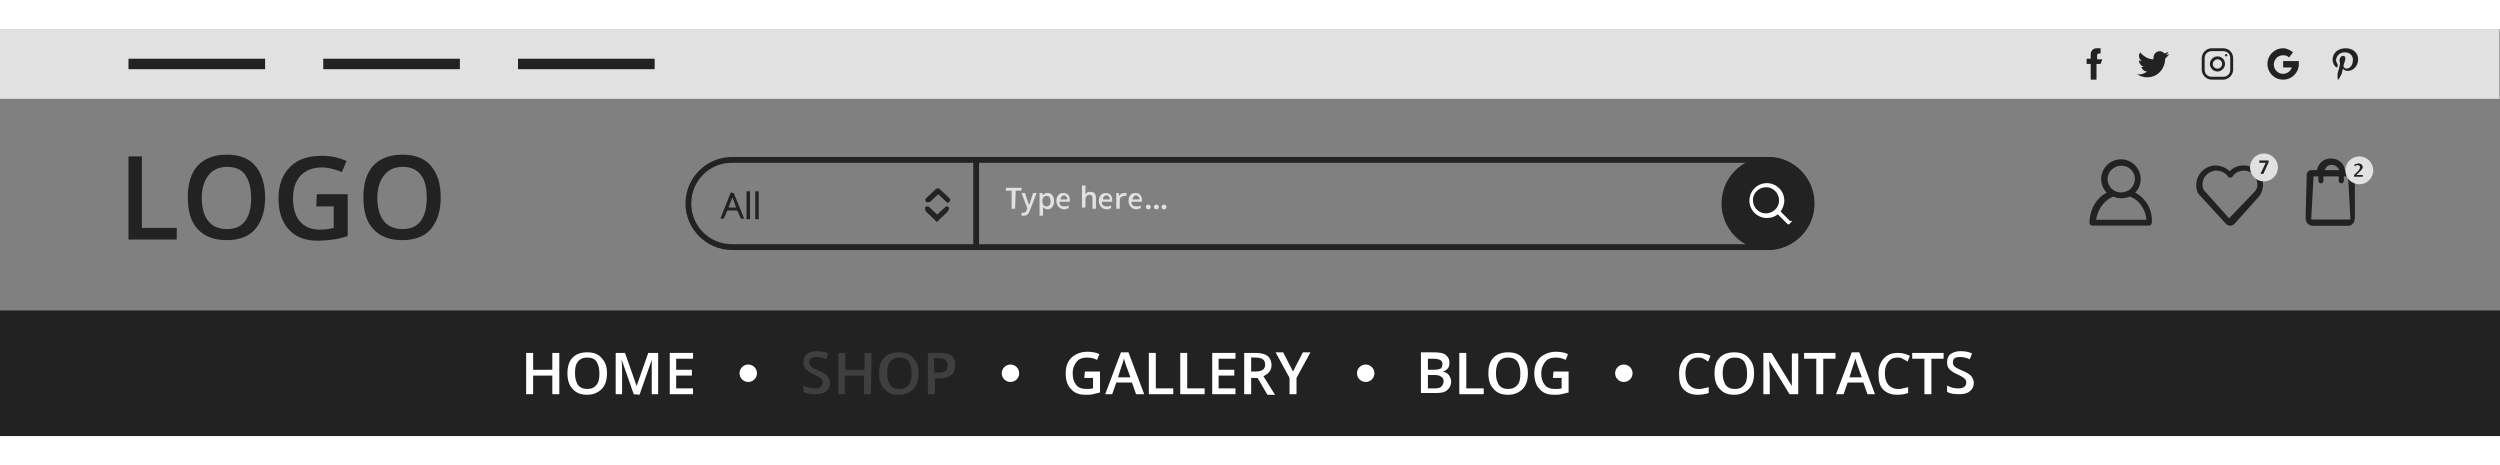 <?xml version="1.0" encoding="utf-8"?>
<!-- Generator: Adobe Illustrator 21.0.0, SVG Export Plug-In . SVG Version: 6.00 Build 0)  -->
<svg version="1.1" id="Layer_1" xmlns="http://www.w3.org/2000/svg" width="430" height="80" xmlns:xlink="http://www.w3.org/1999/xlink" x="0px" y="0px"
	 viewBox="0 0 430 70" style="enable-background:new 0 0 430 70;" xml:space="preserve">
<rect x="0" y="0" width="430" height="70" fill="#808080" stroke="none"/>
<style type="text/css">
	.st0{fill:#222222;}
	.st1{enable-background:new    ;}
	.st2{fill:#FFFFFF;}
	.st3{fill:#3F3F3F;}
	.st4{fill:#222222;stroke:#222222;stroke-width:0.479;stroke-miterlimit:10;}
	.st5{fill:#E1E1E1;}
	.st6{fill:#222222;stroke:#222222;stroke-width:0.4;stroke-miterlimit:10;}
	.st7{fill:#FFFFFF;stroke:#FFFFFF;stroke-width:0.4;stroke-miterlimit:10;}
	.st8{fill:none;stroke:#222222;stroke-linecap:square;stroke-linejoin:round;stroke-miterlimit:10;}
</style>
<g id="Bottom">
	<rect y="48.4" class="st0" width="430" height="21.6"/>
	<g id="Menu" class="st1">
		<g>
			<path class="st2" d="M96.2,62.8H95v-3.2h-3.3v3.2H90.5v-7.1h1.2v2.9H95
				v-2.9h1.2V62.8z"/>
			<path class="st2" d="M104.4,59.2c0,1.2-0.3,2.1-0.9,2.7s-1.4,1-2.5,1
				s-1.9-0.3-2.5-1c-0.6-0.6-0.9-1.5-0.9-2.7S97.9,57.1,98.5,56.5
				s1.4-0.9,2.5-0.9s1.9,0.3,2.5,1S104.4,58,104.4,59.2z M98.9,59.2
				c0,0.9,0.2,1.5,0.5,2c0.4,0.5,0.9,0.7,1.6,0.7
				s1.2-0.2,1.6-0.7s0.5-1.1,0.5-2s-0.2-1.5-0.5-2S101.7,56.5,101,56.5
				s-1.2,0.2-1.6,0.7S98.9,58.3,98.9,59.2z"/>
			<path class="st2" d="M109,62.8l-2.1-6l0,0C107,57.7,107,58.5,107,59.3v3.5h-1.1v-7.1H107.5
				l2,5.7l0,0l2-5.7h1.7v7.1h-1.1v-3.5c0-0.4,0-0.8,0-1.4s0-0.9,0-1l0,0
				l-2.1,6L109,62.8L109,62.8z"/>
			<path class="st2" d="M119.2,62.8h-4v-7.1h4v1h-2.9v1.9h2.7v1h-2.7v2.2
				h2.9V62.8z"/>
		</g>
		<circle class="st2" cx="128.7" cy="59.2" r="1.5"/>
		<g>
			<path class="st3" d="M142.8,60.8c0,0.6-0.2,1.1-0.7,1.5s-1.1,0.5-1.9,0.5
				s-1.5-0.1-2-0.4v-1.1c0.3,0.2,0.7,0.3,1,0.4s0.7,0.1,1,0.1
				c0.5,0,0.8-0.1,1-0.3s0.3-0.4,0.3-0.7s-0.1-0.5-0.3-0.7
				s-0.6-0.4-1.2-0.7c-0.7-0.3-1.1-0.6-1.4-0.9
				s-0.4-0.7-0.4-1.2c0-0.6,0.2-1.1,0.6-1.4s1-0.5,1.7-0.5
				s1.4,0.1,2,0.4l-0.4,1c-0.6-0.3-1.2-0.4-1.7-0.4
				c-0.4,0-0.7,0.1-0.9,0.2c-0.2,0.2-0.3,0.4-0.3,0.7
				c0,0.2,0,0.3,0.1,0.5c0.1,0.1,0.2,0.3,0.4,0.4s0.5,0.3,1,0.5
				s0.9,0.4,1.2,0.6s0.5,0.4,0.6,0.6S142.8,60.5,142.8,60.8z"/>
			<path class="st3" d="M149.8,62.8h-1.2v-3.2h-3.3v3.2h-1.1v-7.1h1.2
				v2.9h3.3v-2.9h1.2L149.8,62.8L149.8,62.8z"/>
			<path class="st3" d="M158,59.2c0,1.2-0.3,2.1-0.9,2.7s-1.4,1-2.5,1
				s-1.9-0.3-2.5-1c-0.6-0.6-0.9-1.5-0.9-2.7s0.3-2.1,0.9-2.7
				s1.4-0.9,2.5-0.9s1.9,0.3,2.5,1S158,58,158,59.2z M152.6,59.2
				c0,0.9,0.2,1.5,0.5,2c0.4,0.5,0.9,0.7,1.6,0.7
				c0.7,0,1.2-0.2,1.6-0.7s0.5-1.1,0.5-2s-0.2-1.5-0.5-2
				S155.4,56.5,154.7,56.5c-0.7,0-1.2,0.2-1.6,0.7
				S152.6,58.3,152.6,59.2z"/>
			<path class="st3" d="M164.3,57.8c0,0.7-0.2,1.3-0.7,1.7
				S162.4,60.1,161.5,60.1h-0.7v2.7h-1.2v-7.1h2.1
				c0.9,0,1.6,0.2,2,0.5S164.3,57.1,164.3,57.8z M160.7,59.1h0.6
				c0.6,0,1-0.1,1.3-0.3s0.4-0.5,0.4-1c0-0.4-0.1-0.7-0.4-0.9
				S162,56.6,161.4,56.6h-0.8L160.7,59.1L160.7,59.1z"/>
		</g>
		<circle class="st2" cx="173.8" cy="59.2" r="1.5"/>
		<g>
			<path class="st2" d="M186.6,58.9h2.6V62.5c-0.4,0.1-0.8,0.2-1.2,0.3
				s-0.8,0.1-1.3,0.1c-1.1,0-1.9-0.3-2.5-1
				c-0.6-0.6-0.9-1.5-0.9-2.7c0-1.1,0.3-2,1-2.7
				c0.7-0.6,1.6-1,2.7-1c0.7,0,1.5,0.1,2.1,0.4l-0.4,1
				c-0.6-0.3-1.2-0.4-1.7-0.4c-0.8,0-1.4,0.2-1.8,0.7
				s-0.7,1.1-0.7,2s0.2,1.5,0.6,2c0.4,0.5,1,0.7,1.7,0.7
				c0.4,0,0.8,0,1.2-0.1V60h-1.5L186.6,58.9L186.6,58.9z"/>
			<path class="st2" d="M195.4,62.8l-0.7-2H192l-0.7,2h-1.2l2.7-7.2h1.3
				l2.7,7.2H195.4z M194.4,59.8l-0.7-1.9
				c0-0.1-0.1-0.3-0.2-0.6s-0.1-0.5-0.2-0.6
				C193.2,57.1,193.1,57.5,192.9,58l-0.6,1.9h2.1L194.4,59.8
				L194.4,59.8z"/>
			<path class="st2" d="M197.6,62.8v-7.1h1.2v6.1h3v1H197.6z"/>
			<path class="st2" d="M203,62.8v-7.1h1.2v6.1h3v1H203z"/>
			<path class="st2" d="M212.5,62.8h-4v-7.1h4v1h-2.9v1.9h2.7v1h-2.7v2.2H212.5
				V62.8z"/>
			<path class="st2" d="M215.2,59.9v2.9H214v-7.1h2c0.9,0,1.6,0.2,2,0.5
				s0.7,0.9,0.7,1.6c0,0.9-0.5,1.5-1.4,1.9l2,3.2H218l-1.7-2.9
				h-1.1V59.9z M215.2,58.9H216c0.5,0,0.9-0.1,1.2-0.3
				s0.4-0.5,0.4-0.9S217.5,57,217.2,56.8S216.5,56.5,216,56.5h-0.8V58.9z"/>
			<path class="st2" d="M222.4,58.9l1.7-3.3h1.3L223,60v2.8h-1.2V60
				l-2.4-4.4h1.3L222.4,58.9z"/>
		</g>
		<circle class="st2" cx="234.9" cy="59.2" r="1.5"/>
		<g>
			<path class="st2" d="M244.4,55.6H246.5c1,0,1.7,0.1,2.1,0.4
				s0.7,0.7,0.7,1.4c0,0.4-0.1,0.8-0.3,1s-0.5,0.5-0.9,0.5l0,0
				C248.6,59,249,59.2,249.2,59.5c0.2,0.3,0.4,0.7,0.4,1.1
				c0,0.6-0.2,1.1-0.7,1.5c-0.4,0.4-1.1,0.5-1.9,0.5h-2.6
				L244.4,55.6L244.4,55.6z M245.6,58.6h1.1
				c0.5,0,0.8-0.1,1.1-0.2c0.2-0.2,0.3-0.4,0.3-0.8
				c0-0.3-0.1-0.5-0.4-0.7c-0.3-0.1-0.6-0.2-1.2-0.2h-0.9
				L245.6,58.6L245.6,58.6z M245.6,59.5v2.3h1.2
				c0.5,0,0.9-0.1,1.1-0.3c0.2-0.2,0.4-0.5,0.4-0.9
				S248.2,60,247.9,59.8S247.3,59.5,246.7,59.5H245.6z"/>
			<path class="st2" d="M251,62.8v-7.1h1.2v6.1h3v1H251z"/>
			<path class="st2" d="M262.8,59.2c0,1.2-0.3,2.1-0.9,2.7
				c-0.6,0.6-1.4,1-2.5,1s-1.9-0.3-2.5-1C256.3,61.3,256,60.4,256,59.2
				s0.3-2.1,0.9-2.7c0.6-0.6,1.4-0.9,2.5-0.9s1.9,0.3,2.5,1
				S262.8,58,262.8,59.2z M257.3,59.2c0,0.9,0.2,1.5,0.5,2
				c0.4,0.5,0.9,0.7,1.6,0.7S260.6,61.7,261,61.2
				c0.4-0.4,0.5-1.1,0.5-2s-0.2-1.5-0.5-2c-0.4-0.5-0.9-0.7-1.6-0.7
				s-1.2,0.2-1.6,0.7C257.5,57.6,257.3,58.3,257.3,59.2z"/>
			<path class="st2" d="M267.2,58.9h2.6V62.5c-0.4,0.1-0.8,0.2-1.2,0.3
				c-0.4,0.1-0.8,0.1-1.3,0.1c-1.1,0-1.9-0.3-2.5-1
				c-0.6-0.6-0.9-1.5-0.9-2.7c0-1.1,0.3-2,1-2.7
				c0.7-0.6,1.6-1,2.7-1c0.7,0,1.5,0.1,2.1,0.4l-0.4,1
				c-0.6-0.3-1.2-0.4-1.7-0.4c-0.8,0-1.4,0.2-1.8,0.7
				s-0.7,1.1-0.7,2s0.2,1.5,0.6,2s1,0.7,1.7,0.7
				c0.4,0,0.8,0,1.2-0.1V60h-1.5L267.2,58.9L267.2,58.9z"/>
		</g>
		<circle class="st2" cx="279.3" cy="59.2" r="1.5"/>
		<g>
			<path class="st2" d="M292.1,56.5c-0.7,0-1.2,0.2-1.6,0.7s-0.6,1.1-0.6,2
				s0.2,1.5,0.6,2c0.4,0.4,0.9,0.7,1.6,0.7
				c0.3,0,0.6,0,0.9-0.1s0.6-0.1,0.9-0.2v1
				c-0.6,0.2-1.2,0.3-1.9,0.3c-1,0-1.8-0.3-2.4-0.9
				c-0.6-0.6-0.8-1.5-0.8-2.7c0-0.7,0.1-1.4,0.4-1.9
				c0.3-0.6,0.7-1,1.2-1.3s1.1-0.4,1.8-0.4
				c0.7,0,1.4,0.2,2,0.5l-0.4,1c-0.2-0.1-0.4-0.3-0.6-0.4
				C292.7,56.5,292.4,56.5,292.1,56.5z"/>
			<path class="st2" d="M301.7,59.2c0,1.2-0.3,2.1-0.9,2.7
				c-0.6,0.6-1.4,1-2.5,1s-1.9-0.3-2.5-1c-0.6-0.6-0.9-1.5-0.9-2.7
				s0.3-2.1,0.9-2.7c0.6-0.6,1.4-0.9,2.5-0.9s1.9,0.3,2.5,1
				S301.7,58,301.7,59.2z M296.3,59.2c0,0.9,0.2,1.5,0.5,2
				c0.4,0.5,0.9,0.7,1.6,0.7S299.6,61.7,300,61.2
				c0.4-0.4,0.5-1.1,0.5-2s-0.2-1.5-0.5-2c-0.4-0.5-0.9-0.7-1.6-0.7
				s-1.2,0.2-1.6,0.7C296.5,57.6,296.3,58.3,296.3,59.2z"/>
			<path class="st2" d="M309.2,62.8h-1.4l-3.5-5.7l0,0v0.3
				c0,0.6,0.1,1.2,0.1,1.7v3.7h-1.1v-7.1h1.4l3.5,5.7l0,0
				c0-0.1,0-0.3,0-0.8s0-0.8,0-1.1v-3.7h1.1v7
				C309.3,62.8,309.2,62.8,309.2,62.8z"/>
			<path class="st2" d="M313.6,62.8h-1.2v-6.1h-2.1v-1h5.4v1h-2.1
				L313.6,62.8L313.6,62.8z"/>
			<path class="st2" d="M321.2,62.8l-0.7-2h-2.7l-0.7,2h-1.3L318.5,55.6h1.3
				L322.5,62.8H321.2z M320.2,59.8L319.5,57.9c0-0.1-0.1-0.3-0.2-0.6
				s-0.1-0.5-0.2-0.6C319,57.1,318.9,57.5,318.7,58l-0.6,1.9h2.1
				L320.2,59.8L320.2,59.8z"/>
			<path class="st2" d="M326.4,56.5c-0.7,0-1.2,0.2-1.6,0.7s-0.6,1.1-0.6,2
				s0.2,1.5,0.6,2c0.4,0.4,0.9,0.7,1.6,0.7
				c0.3,0,0.6,0,0.9-0.1s0.6-0.1,0.9-0.2v1
				c-0.6,0.2-1.2,0.3-1.9,0.3c-1,0-1.8-0.3-2.4-0.9
				c-0.6-0.6-0.8-1.5-0.8-2.7c0-0.7,0.1-1.4,0.4-1.9
				c0.3-0.6,0.7-1,1.2-1.3s1.1-0.4,1.8-0.4
				c0.7,0,1.4,0.2,2,0.5l-0.4,1c-0.2-0.1-0.4-0.3-0.7-0.4
				C327,56.5,326.7,56.5,326.4,56.5z"/>
			<path class="st2" d="M332.2,62.8H331v-6.1h-2.1v-1h5.4v1h-2.1L332.2,62.8
				L332.2,62.8z"/>
			<path class="st2" d="M339.5,60.8c0,0.6-0.2,1.1-0.7,1.5s-1.1,0.5-1.9,0.5
				s-1.5-0.1-2-0.4v-1.1c0.3,0.2,0.7,0.3,1,0.4
				c0.4,0.1,0.7,0.1,1,0.1c0.5,0,0.8-0.1,1-0.3
				s0.3-0.4,0.3-0.7s-0.1-0.5-0.3-0.7s-0.6-0.4-1.2-0.7
				c-0.7-0.3-1.1-0.6-1.4-0.9s-0.4-0.7-0.4-1.2
				c0-0.6,0.2-1.1,0.6-1.4s1-0.5,1.7-0.5s1.4,0.1,2,0.4l-0.4,1
				c-0.6-0.3-1.2-0.4-1.7-0.4c-0.4,0-0.7,0.1-0.9,0.2
				c-0.2,0.2-0.3,0.4-0.3,0.7c0,0.2,0,0.3,0.1,0.5
				c0.1,0.1,0.2,0.3,0.4,0.4s0.5,0.3,1,0.5s0.9,0.4,1.2,0.6
				s0.5,0.4,0.6,0.6C339.3,60.1,339.5,60.5,339.5,60.8z"/>
		</g>
	</g>
</g>
<g id="Middle">
	<g>
		<path class="st0" d="M22.1,36.2V21.9h2.3v12.3h6v2H22.1z"/>
		<path class="st0" d="M45.6,29c0,2.3-0.6,4.1-1.7,5.4
			c-1.1,1.3-2.8,1.9-4.9,1.9c-2.2,0-3.8-0.6-5-1.9
			c-1.2-1.3-1.7-3.1-1.7-5.5s0.6-4.2,1.7-5.4
			c1.1-1.2,2.8-1.9,5-1.9c2.1,0,3.8,0.6,4.9,1.9
			C45,24.8,45.6,26.7,45.6,29z M34.7,29c0,1.8,0.4,3.1,1.1,4
			S37.6,34.4,39,34.4S41.4,34,42.1,33.1c0.7-0.9,1.1-2.2,1.1-4
			s-0.4-3.1-1-4s-1.7-1.4-3.1-1.4c-1.4,0-2.5,0.5-3.2,1.4
			C35.2,26,34.7,27.2,34.7,29z"/>
		<path class="st0" d="M54.5,28.4h5.3v7.2c-0.9,0.3-1.7,0.5-2.5,0.6
			s-1.6,0.2-2.6,0.2c-2.2,0-3.8-0.6-5-1.9
			C48.5,33.2,47.9,31.4,47.9,29.1s0.7-4.1,2-5.4
			s3.1-1.9,5.5-1.9c1.5,0,2.9,0.3,4.2,0.9l-0.8,1.9
			c-1.2-0.5-2.3-0.8-3.5-0.8c-1.5,0-2.7,0.5-3.6,1.4
			c-0.9,1-1.3,2.3-1.3,3.9c0,1.7,0.4,3.1,1.2,4
			S53.5,34.5,55,34.5c0.8,0,1.6-0.1,2.4-0.3V30.5h-3L54.5,28.4L54.5,28.4z
			"/>
		<path class="st0" d="M75.8,29c0,2.3-0.6,4.1-1.7,5.4
			c-1.1,1.3-2.8,1.9-4.9,1.9c-2.2,0-3.8-0.6-5-1.9
			s-1.7-3.1-1.7-5.5s0.6-4.2,1.7-5.4
			c1.1-1.2,2.8-1.9,5-1.9c2.1,0,3.8,0.6,4.9,1.9
			C75.3,24.9,75.8,26.7,75.8,29z M64.9,29c0,1.8,0.4,3.1,1.1,4
			s1.8,1.4,3.2,1.4S71.6,34,72.3,33.1s1.1-2.2,1.1-4
			s-0.3-3.1-1-4s-1.7-1.4-3.1-1.4s-2.5,0.5-3.2,1.4
			C65.4,26,64.9,27.2,64.9,29z"/>
	</g>
	<g id="Icons">
		<path class="st4" d="M404.8,25c0-0.2-0.2-0.5-0.5-0.5h-1.2c0-1.2-1-2-2.2-2
			s-2,0.8-2.2,2h-1.2c-0.2,0-0.5,0.2-0.5,0.5l-0.2,7.5
			c0,0.2,0.1,0.5,0.2,0.7c0.1,0.1,0.4,0.4,0.7,0.4h6.2
			c0.2,0,0.5-0.1,0.7-0.4c0.1-0.1,0.2-0.5,0.2-0.7V25z
			 M401.1,23.1c0.8,0,1.4,0.7,1.6,1.4h-3.1
			C399.6,23.7,400.3,23.1,401.1,23.1z M399,25.1v1
			c0,0.1,0.1,0.2,0.2,0.2s0.2-0.1,0.2-0.2v-1h3.1v1
			c0,0.1,0.1,0.2,0.2,0.2s0.2-0.1,0.2-0.2v-1h1.2L404.5,32.5
			c0,0.1,0,0.2-0.1,0.4S404.3,33,404.2,33h-6.3c-0.1,0-0.3,0-0.5-0.1
			c-0.1-0.1-0.1-0.1-0.1-0.4l0.4-7.4H399z"/>
		<g>
			<circle class="st5" cx="405.8" cy="24.3" r="2.4"/>
			<g>
				<path class="st0" d="M406.4,25.4h-1.5v-0.3L405.5,24.5
					c0.2-0.2,0.3-0.3,0.3-0.4C405.9,24,405.9,24,405.9,23.9
					s0-0.1,0-0.2s0-0.2-0.1-0.2s-0.1-0.1-0.2-0.1s-0.2,0-0.2,0
					c-0.1,0-0.2,0.1-0.3,0.2l-0.2-0.2
					c0.1-0.1,0.2-0.2,0.4-0.2c0.1,0,0.2-0.1,0.4-0.1
					c0.2,0,0.4,0.1,0.5,0.2s0.2,0.3,0.2,0.4s0,0.2-0.1,0.3
					s-0.1,0.2-0.2,0.3c-0.1,0.1-0.2,0.2-0.4,0.4l-0.4,0.4
					l0,0h1.1L406.4,25.4L406.4,25.4z"/>
			</g>
		</g>
		<path class="st4" d="M389,26.6c-0.1-1.6-1.4-2.9-3.1-2.9
			c-1,0-1.8,0.4-2.4,1.1c-0.6-0.7-1.6-1.1-2.4-1.1
			c-1.6,0-3,1.3-3.1,2.9c0,0.1,0,0.2,0,0.4
			c0,0.6,0.2,1.2,0.7,1.6l4.4,4.8
			c0.1,0.1,0.4,0.2,0.5,0.2s0.4-0.1,0.5-0.2l4.3-4.8
			c0.4-0.5,0.5-1,0.6-1.6C389,26.8,389,26.7,389,26.6z M383.4,32.9
			l-4.3-4.8c-0.4-0.4-0.5-0.8-0.5-1.2c0-0.1,0-0.2,0-0.4
			c0.1-1.3,1.2-2.3,2.5-2.4c0,0,0,0,0.1,0
			c0.8,0,1.7,0.4,2.2,1.1c0,0.1,0.1,0.1,0.2,0.1
			s0.2,0,0.2-0.1c0.5-0.7,1.3-1.1,2.2-1.1
			c1.3,0,2.4,1.1,2.5,2.4c0,0.1,0,0.2,0,0.4l0,0
			c0,0.5-0.2,0.8-0.5,1.2L383.4,32.9C383.5,33,383.5,33,383.4,32.9z"/>
		<g>
			<circle class="st5" cx="389.4" cy="23.8" r="2.4"/>
			<g>
				<g class="st1">
					<path class="st0" d="M388.8,24.9L389.7,23h-1.1v-0.4h1.6v0.3l-0.9,2
						H388.8z"/>
				</g>
			</g>
		</g>
		<path class="st6" d="M366.9,28.2C367.6,27.6,368,26.7,368,25.8
			c0-1.7-1.4-3.2-3.2-3.2c-1.7,0-3.2,1.4-3.2,3.2
			c0,0.9,0.4,1.8,1.1,2.4c-1.9,0.8-3.1,2.9-3.1,5.1
			c0,0.2,0.1,0.3,0.3,0.3h9.7c0.2,0,0.3-0.1,0.3-0.3
			C370.1,31.1,368.8,29,366.9,28.2z M364.9,23.3c1.4,0,2.5,1.1,2.5,2.5
			c0,0.9-0.5,1.7-1.3,2.2l0,0l0,0c0,0,0,0-0.1,0l0,0
			c-0.4,0.2-0.8,0.3-1.2,0.3c-1.4,0-2.5-1.1-2.5-2.5
			S363.5,23.3,364.9,23.3z M363.5,28.6c0.4,0.2,0.9,0.3,1.4,0.3
			s1-0.1,1.4-0.3c1.7,0.5,3,2.3,3.1,4.4h-9.1
			C360.5,31,361.8,29.2,363.5,28.6z"/>
	</g>
	<g id="Search">
		<circle class="st0" cx="304.1" cy="30" r="8"/>
		<path class="st7" d="M307.7,33.1L306,31.4c0.4-0.5,0.7-1.2,0.7-1.9
			c0-1.6-1.3-2.8-2.8-2.8c-1.6,0-2.8,1.3-2.8,2.8
			c0,1.6,1.3,2.8,2.8,2.8c0.7,0,1.3-0.2,1.9-0.7l1.7,1.7
			l0.1,0.1c0,0,0.1,0,0.1-0.1l0.1-0.1
			C307.7,33.2,307.7,33.1,307.7,33.1z M306.2,29.5
			c0,1.3-1.1,2.4-2.5,2.4c-1.3,0-2.4-1.1-2.4-2.5
			c0-1.3,1.1-2.4,2.5-2.4C305.1,27,306.2,28.1,306.2,29.5z"/>
		<g>
			<path class="st0" d="M304.1,23c3.9,0,7,3.1,7,7s-3.1,7-7,7H125.9c-3.9,0-7-3.1-7-7
				s3.1-7,7-7H304.1 M304.1,22H125.9c-4.4,0-8,3.6-8,8s3.6,8,8,8H304
				c4.4,0,8-3.6,8-8S308.5,22,304.1,22L304.1,22z"/>
		</g>
		<g>
			<line class="st8" x1="167.9" y1="22.5" x2="167.9" y2="37.5"/>
		</g>
		<g>
			<g>
				<path class="st0" d="M126.2,28.2L126.2,28.2l-0.5-0.1l-1.8,4.5h0.6
					l0.6-1.4h1.7L127.4,32.5v0.1h0.6L126.2,28.2z M126.6,30.7
					h-1.3l0.5-1.3c0.1-0.2,0.1-0.3,0.2-0.4
					c0.1,0.1,0.1,0.2,0.1,0.3c0,0.1,0.1,0.1,0.1,0.2
					L126.6,30.7z"/>
				<rect x="128.4" y="27.9" class="st0" width="0.6" height="4.8"/>
				<rect x="129.9" y="27.9" class="st0" width="0.6" height="4.8"/>
			</g>
			<g>
				<g>
					<path class="st0" d="M163,29.2l-1.7-1.6C161.2,27.5,161.1,27.5,161,27.6
						l-1.7,1.6c-0.1,0.1-0.1,0.1-0.1,0.2s0,0.1,0.1,0.2
						s0.1,0.1,0.2,0.1c0.1,0,0.1,0,0.2-0.1l1.5-1.4l1.5,1.4
						c0.1,0.1,0.2,0.1,0.3,0s0.1-0.1,0.1-0.1
						C163.1,29.3,163,29.3,163,29.2z"/>
					<path class="st0" d="M159.6,29.8c-0.1,0-0.2,0-0.3-0.1
						s-0.1-0.2-0.1-0.3c0-0.2,0-0.2,0.1-0.3L161,27.5
						c0.1-0.1,0.2-0.1,0.3-0.1s0.2,0,0.3,0.1l1.7,1.6
						C163.4,29.2,163.5,29.3,163.4,29.5c0,0.1-0.1,0.1-0.1,0.2
						l-0.1,0.1c-0.2,0.1-0.4,0.1-0.4-0.1l-1.4-1.3
						l-1.4,1.3C159.7,29.8,159.6,29.8,159.6,29.8z M159.5,29.3
						L159.5,29.3c0,0.1,0,0.1,0,0.1c0.1,0,0.1,0,0.1,0l1.6-1.5l1.6,1.5
						c0,0,0,0,0.1,0l0,0v-0.1c0,0,0,0,0-0.1l-1.7-1.6h-0.1L159.5,29.3L159.5,29.3z
						"/>
				</g>
				<g>
					<path class="st0" d="M163,31c-0.1-0.1-0.2-0.1-0.3,0l-1.5,1.4l-1.5-1.4
						c-0.1-0.1-0.1-0.1-0.2-0.1c-0.1,0-0.1,0-0.2,0.1
						c-0.1,0.1-0.1,0.1-0.1,0.2s0.1,0.1,0.1,0.2L161,33
						c0.1,0.1,0.2,0.1,0.3,0L163,31.4
						c0.1-0.1,0.1-0.1,0.1-0.2S163,31,163,31z"/>
					<path class="st0" d="M161.2,33.1c-0.1,0-0.2,0-0.2-0.1l-0.1-0.1
						l-1.7-1.7v-0.1C159.1,31,159.1,31,159.1,30.9s0-0.2,0.1-0.3
						C159.3,30.5,159.4,30.5,159.5,30.5s0.2,0,0.3,0.1l1.4,1.3l1.4-1.3
						C162.7,30.5,162.9,30.5,163,30.5l0.1,0.1
						c0.2,0.2,0.2,0.3,0.1,0.3c0,0.1,0,0.2-0.1,0.2
						l-1.7,1.6C161.4,33.1,161.3,33.1,161.2,33.1z M161.2,32.7
						L161.2,32.7l1.7-1.6V31l0,0c-0.1,0-0.1,0-0.1,0l-1.6,1.5l-1.6-1.5
						h-0.1v0.1l0.1,0.1L161.2,32.7z"/>
				</g>
			</g>
		</g>
	</g>
	<g class="st1">
		<path class="st5" d="M174.6,30.9H174v-3.1h-1v-0.5h2.7v0.5h-1L174.6,30.9
			L174.6,30.9z"/>
		<path class="st5" d="M175.7,28.2h0.6l0.5,1.5c0.1,0.2,0.1,0.4,0.2,0.6l0,0
			c0-0.1,0-0.2,0.1-0.3s0.2-0.7,0.6-1.8h0.6l-1.2,3.1
			c-0.2,0.6-0.6,0.8-1,0.8c-0.1,0-0.3,0-0.4,0v-0.5
			c0.1,0,0.2,0,0.3,0c0.3,0,0.5-0.2,0.6-0.5l0.1-0.3L175.7,28.2z"/>
		<path class="st5" d="M180.2,31c-0.3,0-0.6-0.1-0.8-0.4l0,0
			c0,0.2,0,0.4,0,0.4v1.1h-0.6v-3.9h0.5c0,0.1,0,0.2,0.1,0.4l0,0
			c0.2-0.3,0.4-0.4,0.8-0.4c0.3,0,0.6,0.1,0.8,0.4
			c0.2,0.2,0.3,0.6,0.3,1s-0.1,0.8-0.3,1
			C180.8,30.9,180.5,31,180.2,31z M180,28.7c-0.2,0-0.4,0.1-0.5,0.2
			s-0.2,0.3-0.2,0.6v0.1c0,0.3,0.1,0.6,0.2,0.7
			s0.3,0.2,0.5,0.2s0.4-0.1,0.5-0.2s0.2-0.4,0.2-0.7
			c0-0.3-0.1-0.5-0.2-0.7C180.4,28.7,180.2,28.7,180,28.7z"/>
		<path class="st5" d="M183.1,31c-0.4,0-0.7-0.1-1-0.4
			c-0.2-0.2-0.4-0.6-0.4-1s0.1-0.8,0.3-1
			c0.2-0.3,0.5-0.4,0.9-0.4s0.6,0.1,0.8,0.3
			c0.2,0.2,0.3,0.5,0.3,0.9v0.3h-1.8c0,0.3,0.1,0.5,0.2,0.6
			S182.7,30.5,183,30.5c0.2,0,0.3,0,0.4,0c0.1,0,0.3-0.1,0.4-0.2
			v0.5c-0.1,0.1-0.3,0.1-0.4,0.1C183.4,31,183.3,31,183.1,31z
			 M183,28.6c-0.2,0-0.3,0.1-0.4,0.2c-0.1,0.1-0.2,0.3-0.2,0.5
			h1.2c0-0.2-0.1-0.4-0.2-0.5C183.3,28.7,183.2,28.6,183,28.6z"/>
		<path class="st5" d="M188.5,30.9h-0.6v-1.7c0-0.2,0-0.4-0.1-0.5
			s-0.2-0.2-0.4-0.2s-0.4,0.1-0.5,0.2s-0.2,0.4-0.2,0.7
			v1.3h-0.6v-3.8h0.6v1c0,0.2,0,0.3,0,0.5l0,0
			c0.1-0.1,0.2-0.2,0.3-0.3C187.1,28,187.3,28,187.5,28
			c0.7,0,1,0.3,1,1V30.9z"/>
		<path class="st5" d="M190.4,31c-0.4,0-0.7-0.1-1-0.4C189.2,30.4,189,30,189,29.6
			s0.1-0.8,0.3-1c0.2-0.3,0.5-0.4,0.9-0.4S190.8,28.3,191,28.5
			c0.2,0.2,0.3,0.5,0.3,0.9v0.3H189.5c0,0.3,0.1,0.5,0.2,0.6
			S190,30.5,190.3,30.5c0.2,0,0.3,0,0.4,0c0.1,0,0.3-0.1,0.4-0.2v0.5
			c-0.1,0.1-0.3,0.1-0.4,0.1C190.8,31,190.6,31,190.4,31z
			 M190.3,28.6c-0.2,0-0.3,0.1-0.4,0.2
			c-0.1,0.1-0.2,0.3-0.2,0.5h1.2c0-0.2-0.1-0.4-0.2-0.5
			C190.7,28.7,190.5,28.6,190.3,28.6z"/>
		<path class="st5" d="M193.5,28.2c0.1,0,0.2,0,0.3,0l-0.1,0.5c-0.1,0-0.2,0-0.3,0
			c-0.2,0-0.4,0.1-0.6,0.2c-0.1,0.1-0.2,0.3-0.2,0.6v1.4
			H192v-2.7h0.4l0.1,0.5l0,0c0.1-0.2,0.2-0.3,0.4-0.4
			C193.2,28.2,193.3,28.2,193.5,28.2z"/>
		<path class="st5" d="M195.5,31c-0.4,0-0.7-0.1-1-0.4
			c-0.2-0.2-0.4-0.6-0.4-1s0.1-0.8,0.3-1
			c0.2-0.3,0.5-0.4,0.9-0.4s0.6,0.1,0.8,0.3
			c0.2,0.2,0.3,0.5,0.3,0.9v0.3h-1.8c0,0.3,0.1,0.5,0.2,0.6
			S195.1,30.5,195.4,30.5c0.2,0,0.3,0,0.4,0c0.1,0,0.3-0.1,0.4-0.2
			v0.5c-0.1,0.1-0.3,0.1-0.4,0.1C195.8,31,195.7,31,195.5,31z
			 M195.4,28.6c-0.2,0-0.3,0.1-0.4,0.2
			c-0.1,0.1-0.2,0.3-0.2,0.5H196c0-0.2-0.1-0.4-0.2-0.5
			C195.7,28.7,195.5,28.6,195.4,28.6z"/>
		<path class="st5" d="M197.1,30.6c0-0.1,0-0.2,0.1-0.3
			c0.1-0.1,0.2-0.1,0.3-0.1s0.2,0,0.3,0.1
			s0.1,0.2,0.1,0.3c0,0.1,0,0.2-0.1,0.3
			C197.7,31,197.6,31,197.5,31s-0.2,0-0.3-0.1S197.1,30.8,197.1,30.6z
			"/>
		<path class="st5" d="M198.5,30.6c0-0.1,0-0.2,0.1-0.3
			c0.1-0.1,0.2-0.1,0.3-0.1s0.2,0,0.3,0.1
			s0.1,0.2,0.1,0.3c0,0.1,0,0.2-0.1,0.3S199,31,198.9,31
			s-0.2,0-0.3-0.1S198.5,30.8,198.5,30.6z"/>
		<path class="st5" d="M199.8,30.6c0-0.1,0-0.2,0.1-0.3
			c0.1-0.1,0.2-0.1,0.3-0.1s0.2,0,0.3,0.1
			s0.1,0.2,0.1,0.3c0,0.1,0,0.2-0.1,0.3S200.3,31,200.2,31
			s-0.2,0-0.3-0.1C199.9,30.8,199.8,30.8,199.8,30.6z"/>
	</g>
</g>
<g id="Top_header">
	<rect x="-0.1" class="st5" width="430" height="12"/>
	<g id="Social">
		<g>
			<g>
				<path class="st0" d="M403.5,3.3c-1.5,0-2.3,0.9-2.3,2c0,0.5,0.3,1.1,0.7,1.3
					c0.1,0,0.1,0,0.1,0s0.1-0.3,0.1-0.4V6.1
					c-0.1-0.2-0.3-0.5-0.3-0.7c0-0.7,0.6-1.4,1.5-1.4
					c0.8,0,1.4,0.5,1.4,1.3c0,0.9-0.5,1.5-1.1,1.5
					c-0.3,0-0.6-0.3-0.5-0.6c0.1-0.4,0.3-0.8,0.3-1.1
					c0-0.3-0.1-0.5-0.4-0.5s-0.6,0.3-0.6,0.8c0,0.3,0.1,0.5,0.1,0.5
					s-0.3,1.4-0.4,1.6c-0.1,0.4,0,1.1,0,1.2c0,0,0,0,0.1,0
					c0,0,0.4-0.6,0.6-1.1c0-0.2,0.2-0.8,0.2-0.8
					c0.1,0.2,0.4,0.4,0.8,0.4c1,0,1.8-0.9,1.8-2S404.7,3.3,403.5,3.3z
					"/>
			</g>
		</g>
		<g>
			<g>
				<path class="st0" d="M392.7,5.5v1.1h1.5c-0.2,0.6-0.8,1.1-1.5,1.1
					c-0.9,0-1.6-0.7-1.6-1.6S391.8,4.5,392.7,4.5
					c0.4,0,0.8,0.1,1,0.4L394.4,4c-0.5-0.4-1.1-0.7-1.7-0.7
					C391.2,3.3,390,4.5,390,6s1.2,2.7,2.7,2.7S395.4,7.5,395.4,6V5.5H392.7
					L392.7,5.5z"/>
			</g>
		</g>
		<g>
			<g>
				<g>
					<path class="st0" d="M382.4,3.3h-2c-0.9,0-1.7,0.8-1.7,1.7v2
						c0,0.9,0.8,1.7,1.7,1.7h2c0.9,0,1.7-0.8,1.7-1.7V5
						C384.1,4.1,383.4,3.3,382.4,3.3z M383.6,7c0,0.7-0.5,1.2-1.2,1.2h-2
						c-0.7,0-1.2-0.5-1.2-1.2V5c0-0.7,0.5-1.2,1.2-1.2h2
						c0.7,0,1.2,0.5,1.2,1.2V7z"/>
				</g>
			</g>
			<g>
				<g>
					<path class="st0" d="M381.4,4.7c-0.7,0-1.3,0.6-1.3,1.3
						s0.6,1.3,1.3,1.3S382.7,6.7,382.7,6S382.2,4.7,381.4,4.7z
						 M381.4,6.8c-0.5,0-0.8-0.4-0.8-0.8S381,5.2,381.4,5.2
						c0.5,0,0.8,0.4,0.8,0.8S381.9,6.8,381.4,6.8z"/>
				</g>
			</g>
			<g>
				<g>
					<circle class="st0" cx="382.9" cy="4.5" r="0.2"/>
				</g>
			</g>
		</g>
		<g>
			<g>
				<path class="st0" d="M373.1,4.3C372.9,4.4,372.7,4.4,372.5,4.5
					c0.2-0.1,0.4-0.4,0.5-0.6C372.8,4,372.6,4.1,372.3,4.2
					c-0.2-0.2-0.5-0.4-0.8-0.4c-0.6,0-1.1,0.5-1.1,1.1
					c0,0.1,0,0.2,0,0.3c-0.9,0-1.7-0.5-2.3-1.2
					C368,4.2,367.9,4.4,367.9,4.6c0,0.4,0.2,0.7,0.5,0.9
					c-0.2,0-0.4-0.1-0.5-0.1l0,0c0,0.5,0.4,1,0.9,1.1
					c-0.1,0-0.2,0-0.3,0c-0.1,0-0.1,0-0.2,0c0.1,0.4,0.5,0.8,1,0.8
					c-0.4,0.3-0.9,0.5-1.4,0.5c-0.1,0-0.2,0-0.3,0
					c0.5,0.3,1.1,0.5,1.7,0.5c2,0,3.1-1.7,3.1-3.1V5.1
					C372.8,4.7,373,4.5,373.1,4.3z"/>
			</g>
		</g>
		<g>
			<g>
				<path class="st0" d="M360.7,5.2V4.5c0-0.2,0.2-0.3,0.3-0.3h0.3V3.3h-0.7
					c-0.6,0-1,0.5-1,1v0.8h-0.7V6h0.7v2.7h1V6h0.7l0.3-0.8H360.7z"
					/>
			</g>
		</g>
	</g>
	<rect x="22.1" y="5.1" class="st0" width="23.5" height="1.8"/>
	<rect x="55.6" y="5.1" class="st0" width="23.5" height="1.8"/>
	<rect x="89.1" y="5.1" class="st0" width="23.5" height="1.8"/>
</g>
</svg>
